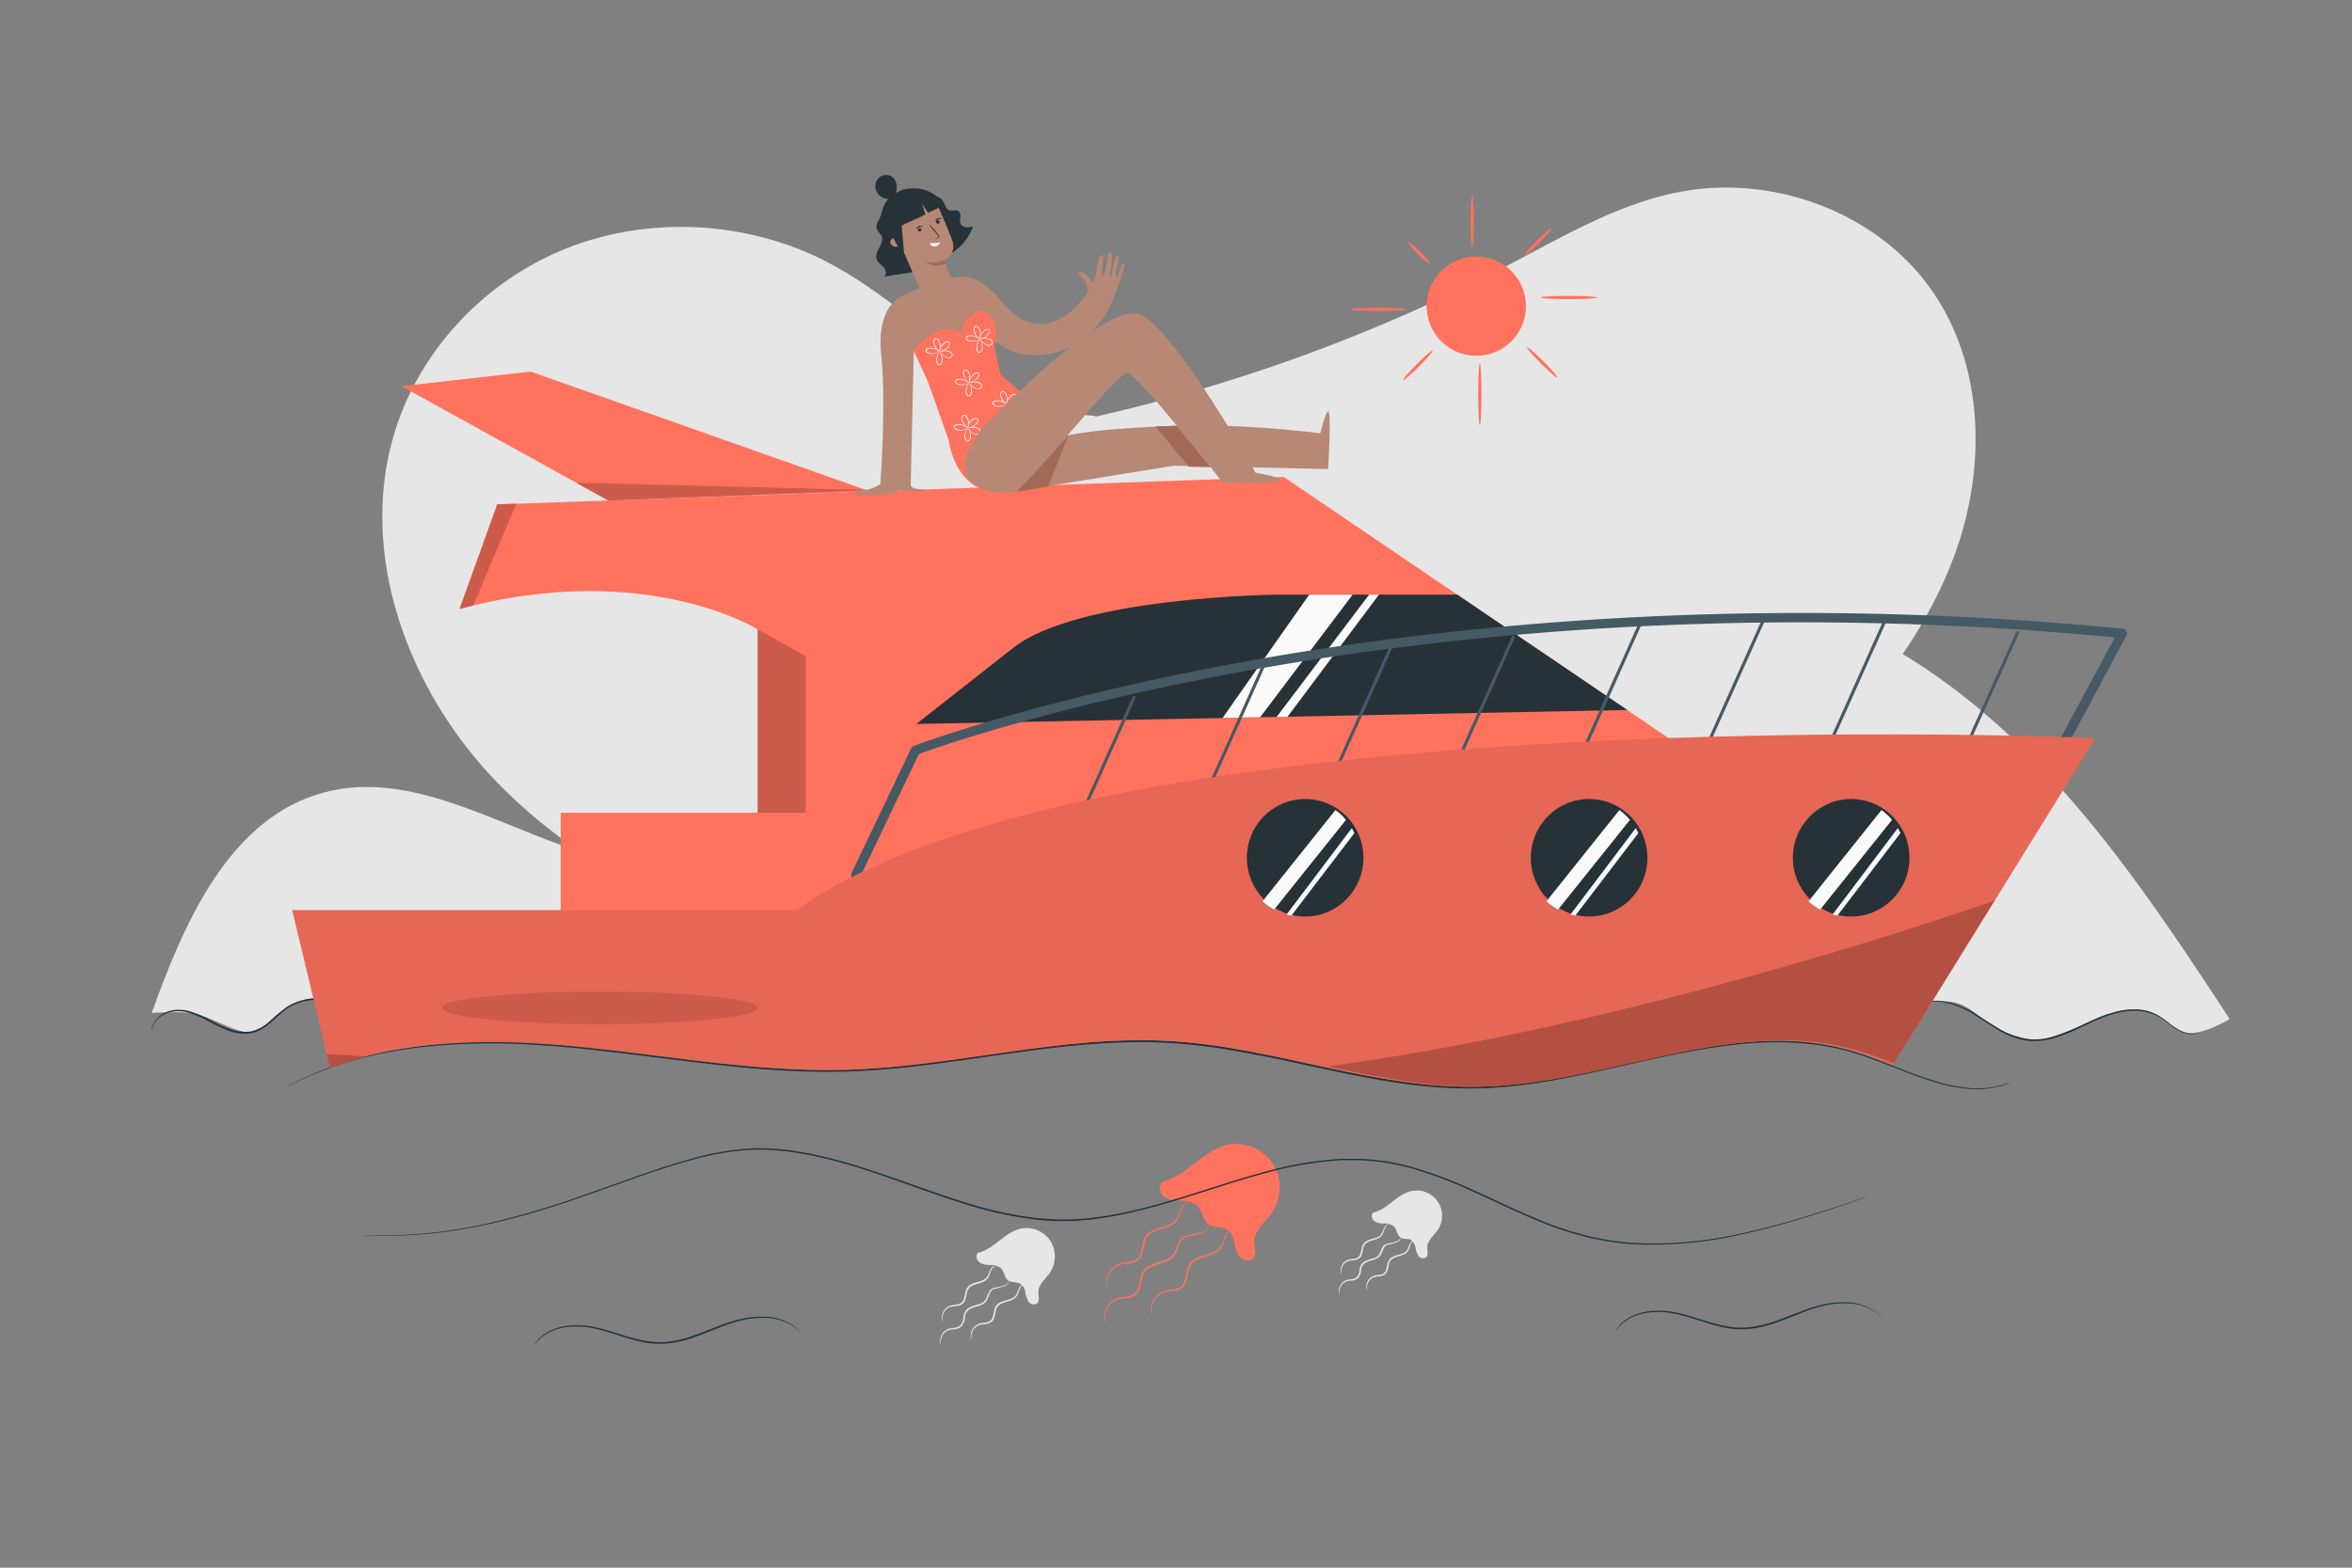 <svg xmlns="http://www.w3.org/2000/svg" xmlns:xlink="http://www.w3.org/1999/xlink" viewBox="0 0 750 500"><rect x="0" y="0" width="750" height="500" fill="#808080" stroke="none"/><defs><clippath id="clip-path"><ellipse cx="415.01" cy="273.58" rx="18.59" ry="18.74" style="fill:none"></ellipse></clippath><clippath id="clip-path-2"><ellipse cx="505.55" cy="273.58" rx="18.59" ry="18.74" style="fill:none"></ellipse></clippath><clippath id="clip-path-4"><ellipse cx="589.13" cy="273.58" rx="18.59" ry="18.74" style="fill:none"></ellipse></clippath></defs><g id="background-complete"><path d="M580.56,135a1.52,1.52,0,0,1-.16,1.35,7,7,0,0,1-.55.94q-.33.54-.78,1.17c-1.2,1.68-2.91,4-4.8,7a118.05,118.05,0,0,0-11.68,25.18,142.37,142.37,0,0,0-6.22,27.3c-1,7.15-1.09,11.83-2.56,12.15-.69.14-1.61-.88-2.54-3a33,33,0,0,1-2.27-9.19c-1-7.92-.17-19.11,3.72-30.61s10-21,15.9-26.6a26.82,26.82,0,0,1,8-5.47c.55-.21,1-.37,1.48-.49a6.53,6.53,0,0,1,1.19-.16C580,134.57,580.38,134.71,580.56,135Z" style="fill:#e6e6e6"></path><path d="M544.29,139.92c-.66-.22-1.16-1-1.18-2.42a10.11,10.11,0,0,1,1.69-5.37,16.45,16.45,0,0,1,6.24-5.77,19.23,19.23,0,0,1,10.36-2.18,21,21,0,0,1,9.79,3.19,18.69,18.69,0,0,1,5.81,5.74,11.53,11.53,0,0,1,1.86,5.09c.08,1.33-.27,2.19-.91,2.52-1.32.65-3.38-.87-6.26-2.5a25.28,25.28,0,0,0-11-3.64,17.13,17.13,0,0,0-5.81.56,20.73,20.73,0,0,0-4.71,2C547.49,138.64,545.7,140.37,544.29,139.92Z" style="fill:#e6e6e6"></path><path d="M603.16,160.32c-.67.27-1.52,0-2.46-.79a13.87,13.87,0,0,1-2.86-3.74c-1.89-3.27-3.48-7.76-5.73-10.76a12.6,12.6,0,0,0-3.42-3.21,9.34,9.34,0,0,0-1.58-.76,6.59,6.59,0,0,0-1.65-.31,11.53,11.53,0,0,0-3.08.23,4.52,4.52,0,0,1-2.4.09c-.64-.27-1.11-1.13-.81-2.57a7.61,7.61,0,0,1,3.69-4.65,10.84,10.84,0,0,1,4-1.42,12.47,12.47,0,0,1,5,.35,16.19,16.19,0,0,1,8.57,6,22.35,22.35,0,0,1,3.74,8.45,30.77,30.77,0,0,1,.73,6.57,18.87,18.87,0,0,1-.41,4.36C604.25,159.29,603.83,160.05,603.16,160.32Z" style="fill:#e6e6e6"></path><path d="M580.15,166.37c-1.22-.8-1.47-2.69-1.62-4.94s-.18-4.92-.5-7.7-.88-5.39-1.26-7.62-.55-4.12.46-5.17,3.16-.89,5.64,1a16.6,16.6,0,0,1,2.53,22.09C583.43,166.52,581.31,167.15,580.15,166.37Z" style="fill:#e6e6e6"></path><path d="M594.4,120.94a3.83,3.83,0,0,1-1.42,1.77c-.65.52-1.38,1.09-2.11,1.71a29,29,0,0,0-2.31,2.21,20.9,20.9,0,0,0-2.25,2.92c-1.5,2.36-2.75,5.28-4.06,7.61s-2.74,3.87-4.18,3.71S575.48,139,575,136a16.83,16.83,0,0,1,0-5.35,17.74,17.74,0,0,1,2.5-6.67c3-4.79,8.11-7,11.89-6.78a6.62,6.62,0,0,1,4.16,1.49A2.19,2.19,0,0,1,594.4,120.94Z" style="fill:#e6e6e6"></path><path d="M605.1,131.65c-.67.27-1.84-1-4.09-1.37a12.4,12.4,0,0,0-4.1.07,33.28,33.28,0,0,0-5.4,1.35,39.56,39.56,0,0,0-9.14,4.71c-2.27,1.51-3.72,2.63-4.34,2.2s-.13-2.36,1.79-4.86a21.65,21.65,0,0,1,10-7,22.51,22.51,0,0,1,6.73-1.22,11.46,11.46,0,0,1,5.88,1.32,6.28,6.28,0,0,1,2.82,3.08C605.59,130.91,605.42,131.51,605.1,131.65Z" style="fill:#e6e6e6"></path><path d="M562.32,120.42c-.08-.34.16-.76.77-1.14a5.33,5.33,0,0,1,2.85-.65,10.85,10.85,0,0,1,8.09,4.58,15.73,15.73,0,0,1,2.93,8.14c.13,2.13-.22,3.48-.91,3.67s-1.62-.89-2.62-2.62a60.34,60.34,0,0,0-3.58-6.1,14.65,14.65,0,0,0-4.68-4.07C563.75,121.43,562.5,121.14,562.32,120.42Z" style="fill:#e6e6e6"></path><path d="M556.9,148.26c-.35,0-.74-.26-1-.93a5.57,5.57,0,0,1-.24-3,10.82,10.82,0,0,1,6.09-7.54,14.62,14.62,0,0,1,5-1.35,15,15,0,0,1,4,.18c2.22.41,3.48,1.16,3.45,1.86s-1.36,1.3-3.34,1.82a38.08,38.08,0,0,0-6.89,2.18,13.27,13.27,0,0,0-4.89,4.11C558.07,146.91,557.65,148.17,556.9,148.26Z" style="fill:#e6e6e6"></path><path d="M526.37,153.58a1,1,0,0,0,.1.81,3.85,3.85,0,0,0,.33.56c.13.22.29.46.47.71.72,1,1.76,2.39,2.9,4.19a71,71,0,0,1,7,15.18A85.58,85.58,0,0,1,541,191.47c.57,4.31.65,7.13,1.54,7.32.42.09,1-.52,1.53-1.78a19.9,19.9,0,0,0,1.37-5.53A43.38,43.38,0,0,0,543.15,173c-2.3-6.93-6-12.66-9.58-16a16.35,16.35,0,0,0-4.82-3.29,8.49,8.49,0,0,0-.89-.3,3.52,3.52,0,0,0-.72-.09C526.74,153.3,526.48,153.39,526.37,153.58Z" style="fill:#e6e6e6"></path><path d="M548.23,156.53c.39-.13.7-.63.71-1.46a6.13,6.13,0,0,0-1-3.24,9.92,9.92,0,0,0-3.76-3.48,11.63,11.63,0,0,0-6.24-1.3A12.68,12.68,0,0,0,532,149a11.22,11.22,0,0,0-3.5,3.47,6.77,6.77,0,0,0-1.12,3.06c0,.8.16,1.32.55,1.52.79.39,2-.52,3.77-1.51a15.15,15.15,0,0,1,6.61-2.19,10.3,10.3,0,0,1,3.5.34,12.51,12.51,0,0,1,2.84,1.2C546.3,155.76,547.38,156.8,548.23,156.53Z" style="fill:#e6e6e6"></path><path d="M512.76,168.82c.4.16.91,0,1.48-.48a8.64,8.64,0,0,0,1.73-2.25c1.13-2,2.09-4.67,3.45-6.48a7.5,7.5,0,0,1,2.06-1.94,5.84,5.84,0,0,1,.95-.46,4.11,4.11,0,0,1,1-.18,7.27,7.27,0,0,1,1.85.13,2.69,2.69,0,0,0,1.45.06c.38-.16.66-.68.48-1.55a4.57,4.57,0,0,0-2.22-2.8,6.64,6.64,0,0,0-2.44-.86,7.53,7.53,0,0,0-3,.22,9.69,9.69,0,0,0-5.16,3.64,13.52,13.52,0,0,0-2.26,5.09,18.24,18.24,0,0,0-.43,4,11,11,0,0,0,.24,2.62A1.74,1.74,0,0,0,512.76,168.82Z" style="fill:#e6e6e6"></path><path d="M526.62,172.47c.74-.49.89-1.63,1-3s.11-3,.3-4.64.53-3.25.76-4.59.33-2.48-.28-3.12-1.91-.53-3.4.63a10,10,0,0,0-1.52,13.31C524.64,172.55,525.92,172.94,526.62,172.47Z" style="fill:#e6e6e6"></path><path d="M518,145.09a2.41,2.41,0,0,0,.86,1.07c.39.31.83.66,1.27,1a15.32,15.32,0,0,1,1.39,1.33,12.09,12.09,0,0,1,1.36,1.76c.91,1.42,1.66,3.18,2.45,4.58s1.65,2.34,2.52,2.24,1.56-1.14,1.86-2.93a9.94,9.94,0,0,0,0-3.22,10.72,10.72,0,0,0-1.5-4,8.39,8.39,0,0,0-7.17-4.09,4.13,4.13,0,0,0-2.51.9A1.34,1.34,0,0,0,518,145.09Z" style="fill:#e6e6e6"></path><path d="M511.59,151.55c.4.16,1.11-.6,2.46-.83a7.44,7.44,0,0,1,2.48,0,20.63,20.63,0,0,1,3.25.82,23.88,23.88,0,0,1,5.5,2.83c1.37.91,2.25,1.59,2.62,1.33s.08-1.42-1.08-2.93a13.07,13.07,0,0,0-6-4.2,13.72,13.72,0,0,0-4.06-.73,6.83,6.83,0,0,0-3.54.79,3.85,3.85,0,0,0-1.7,1.85C511.3,151.1,511.4,151.46,511.59,151.55Z" style="fill:#e6e6e6"></path><path d="M537.36,144.78c0-.21-.09-.46-.46-.69a3.21,3.21,0,0,0-1.72-.39,6.52,6.52,0,0,0-4.87,2.76,9.44,9.44,0,0,0-1.77,4.9c-.08,1.29.14,2.1.55,2.22s1-.54,1.58-1.59a38,38,0,0,1,2.16-3.67,8.81,8.81,0,0,1,2.82-2.45C536.5,145.39,537.25,145.21,537.36,144.78Z" style="fill:#e6e6e6"></path><path d="M540.63,161.56c.21,0,.44-.16.63-.57a3.33,3.33,0,0,0,.14-1.83,6.5,6.5,0,0,0-3.67-4.54,8.72,8.72,0,0,0-3-.82,9.28,9.28,0,0,0-2.43.11c-1.33.25-2.09.7-2.08,1.13s.82.77,2,1.09a23.32,23.32,0,0,1,4.15,1.31,8,8,0,0,1,3,2.48C539.93,160.74,540.18,161.5,540.63,161.56Z" style="fill:#e6e6e6"></path><path d="M99.72,318.42c-7.83.3-15.19,10.41-19.79,10.79s-12.94-5.07-18-5.94-13.56-.19-13.56-.19c10.47-29.25,25-62.46,55.09-70.37,27.43-7.23,54.45,10.24,81.47,18.87,42.31,13.51,88.75,5.12,130.3-10.58s80.12-38.43,121.4-54.81,87.19-26.28,130.11-14.86c32.44,8.62,60.82,28.91,84,53.14S692.58,296.93,711,325c0,0-9.28,5.73-14.49,4.26s-8.49-7.3-16.44-7.3-25.86,11-32.23,9.64-9-2.25-13.29-5-8.06-7.54-14.85-7.2" style="fill:#e6e6e6"></path><path d="M438,386.69c-.91.63-.6,2.16.29,2.81a5.89,5.89,0,0,0,3.17.73,4.43,4.43,0,0,1,3.06,1c.93,1,.94,2.67,2.06,3.42s2.36.27,3.38.86a3.54,3.54,0,0,1,1.4,2.36,6.77,6.77,0,0,0,.93,2.64,1.79,1.79,0,0,0,2.47.5c.82-.74.35-2.07.36-3.17,0-2.2,2.09-3.73,3.33-5.54A8.06,8.06,0,0,0,450,379.9c-4.49,1-7.44,5.69-11.92,6.79" style="fill:#e6e6e6"></path><path d="M442.87,390.41a2.72,2.72,0,0,0-.74.54,3.23,3.23,0,0,0-.56.91c-.16.4-.29.87-.51,1.4a3,3,0,0,1-1.18,1.46,6.75,6.75,0,0,1-1.95.81,8.24,8.24,0,0,0-2.05.8,2.67,2.67,0,0,0-1.18,1.84,10.15,10.15,0,0,1-.65,2.41,2.28,2.28,0,0,1-.88.94,3.41,3.41,0,0,1-1.14.38,16.38,16.38,0,0,0-2,.3,3.14,3.14,0,0,0-1.4.91,3.64,3.64,0,0,0-.92,2.27c0,.59.1.92.06.93a1.7,1.7,0,0,1-.26-.93,3.64,3.64,0,0,1,.84-2.51,3.44,3.44,0,0,1,1.55-1.08,13.72,13.72,0,0,1,2.05-.36,2.13,2.13,0,0,0,1.65-1.08,10.86,10.86,0,0,0,.59-2.3,4,4,0,0,1,.48-1.23,3,3,0,0,1,.93-.92,8.35,8.35,0,0,1,2.19-.83,7,7,0,0,0,1.86-.71,2.69,2.69,0,0,0,1.08-1.25c.22-.48.38-1,.58-1.37a3.25,3.25,0,0,1,.67-.94C442.47,390.36,442.88,390.38,442.87,390.41Z" style="fill:#e6e6e6"></path><path d="M451.11,395.51a2.9,2.9,0,0,0-.74.54,3.39,3.39,0,0,0-.56.92c-.16.39-.29.86-.5,1.39a3.09,3.09,0,0,1-1.18,1.46,7.12,7.12,0,0,1-2,.82,8.37,8.37,0,0,0-2.05.79,2.73,2.73,0,0,0-1.18,1.84,10.15,10.15,0,0,1-.65,2.41,2.28,2.28,0,0,1-.88.94,3.36,3.36,0,0,1-1.13.38,18.42,18.42,0,0,0-2,.3,3,3,0,0,0-1.39.91,3.61,3.61,0,0,0-.93,2.27c0,.59.1.92.06.94a1.72,1.72,0,0,1-.26-.94,3.67,3.67,0,0,1,.85-2.51,3.41,3.41,0,0,1,1.54-1.08,15.41,15.41,0,0,1,2.05-.36,2.1,2.1,0,0,0,1.65-1.08,10.69,10.69,0,0,0,.6-2.3,4,4,0,0,1,.48-1.23,2.92,2.92,0,0,1,.93-.92,8.44,8.44,0,0,1,2.19-.83,7.06,7.06,0,0,0,1.85-.71,2.65,2.65,0,0,0,1.08-1.25c.22-.48.38-1,.58-1.36a3.16,3.16,0,0,1,.67-.94C450.71,395.46,451.12,395.49,451.11,395.51Z" style="fill:#e6e6e6"></path><path d="M446.57,394.66s.05.1,0,.3a1.28,1.28,0,0,1-.39.8,8.74,8.74,0,0,1-3,1.1c-.3.09-.7.15-1,.26a1.75,1.75,0,0,0-.74.67,20.76,20.76,0,0,0-1,2.25,2.94,2.94,0,0,1-1,1.09,5,5,0,0,1-1.32.63,16,16,0,0,0-2.73,1,3,3,0,0,0-1.34,2.28,4.68,4.68,0,0,1-1.06,2.65,4.12,4.12,0,0,1-2.47.79,3.66,3.66,0,0,0-1.94.62,3.58,3.58,0,0,0-1.42,2.56,6.59,6.59,0,0,0,.05,1.13s-.06-.09-.13-.28a2.82,2.82,0,0,1-.13-.86,3.71,3.71,0,0,1,1.41-2.84,3.93,3.93,0,0,1,2.11-.76,3.74,3.74,0,0,0,2.19-.71,4.3,4.3,0,0,0,.89-2.4,5.5,5.5,0,0,1,.45-1.45,2.81,2.81,0,0,1,1.12-1.17,14.22,14.22,0,0,1,2.83-1,3.23,3.23,0,0,0,2-1.46,18,18,0,0,1,1-2.28,2.18,2.18,0,0,1,.94-.79,9.72,9.72,0,0,1,1.05-.25,10,10,0,0,0,2.93-.89A1.62,1.62,0,0,0,446.57,394.66Z" style="fill:#e6e6e6"></path><path d="M312,399.48c-1,.71-.66,2.44.33,3.16a6.42,6.42,0,0,0,3.55.83,4.89,4.89,0,0,1,3.42,1.14c1,1.1,1,3,2.3,3.85,1.09.73,2.64.3,3.78,1a4,4,0,0,1,1.57,2.66,7.62,7.62,0,0,0,1,3,2,2,0,0,0,2.76.56c.92-.84.39-2.33.4-3.58,0-2.47,2.34-4.19,3.73-6.23a9.38,9.38,0,0,0,0-10.26,9.19,9.19,0,0,0-9.47-3.73c-5,1.17-8.33,6.41-13.34,7.65" style="fill:#e6e6e6"></path><path d="M317.49,403.67a3,3,0,0,0-.84.6,3.89,3.89,0,0,0-.63,1c-.18.44-.33,1-.57,1.57a3.41,3.41,0,0,1-1.31,1.64,8,8,0,0,1-2.18.91,8.73,8.73,0,0,0-2.3.9,3.06,3.06,0,0,0-1.34,2.09,11.44,11.44,0,0,1-.72,2.71,2.63,2.63,0,0,1-1,1,3.5,3.5,0,0,1-1.26.43,17.81,17.81,0,0,0-2.25.35,3.43,3.43,0,0,0-1.57,1,4.11,4.11,0,0,0-1,2.57c0,.67.13,1,.08,1.06s-.06-.08-.13-.26a3.34,3.34,0,0,1-.15-.8,4.15,4.15,0,0,1,.95-2.81,3.77,3.77,0,0,1,1.72-1.2,15.66,15.66,0,0,1,2.29-.41,2.39,2.39,0,0,0,1.87-1.23,11.75,11.75,0,0,0,.67-2.6,4.75,4.75,0,0,1,.53-1.38,3.34,3.34,0,0,1,1-1,9.22,9.22,0,0,1,2.44-.93,8.28,8.28,0,0,0,2.09-.81,3.07,3.07,0,0,0,1.21-1.43c.25-.54.42-1.08.64-1.54a3.59,3.59,0,0,1,.75-1.05C317.05,403.63,317.5,403.65,317.49,403.67Z" style="fill:#e6e6e6"></path><path d="M326.71,409.42a3,3,0,0,0-.84.6,3.89,3.89,0,0,0-.63,1c-.18.44-.33,1-.57,1.57a3.41,3.41,0,0,1-1.31,1.64,7.91,7.91,0,0,1-2.19.91,8.8,8.8,0,0,0-2.29.9,3.06,3.06,0,0,0-1.34,2.09,12.22,12.22,0,0,1-.72,2.71,2.59,2.59,0,0,1-1,1,3.58,3.58,0,0,1-1.25.43,17.81,17.81,0,0,0-2.25.35,3.43,3.43,0,0,0-1.57,1,4.11,4.11,0,0,0-1,2.57c0,.67.12,1,.08,1.06s-.06-.09-.13-.26a3.34,3.34,0,0,1-.15-.8,4.15,4.15,0,0,1,.95-2.81,3.8,3.8,0,0,1,1.72-1.21,17.11,17.11,0,0,1,2.29-.4,2.4,2.4,0,0,0,1.87-1.24A11.51,11.51,0,0,0,317,418a4.64,4.64,0,0,1,.53-1.38,3.23,3.23,0,0,1,1-1,9.22,9.22,0,0,1,2.44-.93,8.06,8.06,0,0,0,2.08-.81,3.09,3.09,0,0,0,1.22-1.43c.25-.54.42-1.08.64-1.54a3.42,3.42,0,0,1,.75-1.05C326.27,409.38,326.72,409.4,326.71,409.42Z" style="fill:#e6e6e6"></path><path d="M321.63,408.46s.05.11,0,.34a1.44,1.44,0,0,1-.44.89,4,4,0,0,1-1.4.68c-.56.19-1.21.37-1.94.55-.34.1-.78.16-1.09.29a2,2,0,0,0-.84.76,21.06,21.06,0,0,0-1.11,2.55,3.6,3.6,0,0,1-1.06,1.21,5.93,5.93,0,0,1-1.48.71,17.35,17.35,0,0,0-3.06,1.09,3.4,3.4,0,0,0-1.51,2.6,5.15,5.15,0,0,1-1.18,3,4.5,4.5,0,0,1-2.74.88,4.13,4.13,0,0,0-2.18.72,4.06,4.06,0,0,0-1.59,2.89,6.65,6.65,0,0,0,.07,1.28s-.07-.1-.14-.31a3,3,0,0,1-.13-1,4.16,4.16,0,0,1,1.57-3.18,4.48,4.48,0,0,1,2.35-.85,4.19,4.19,0,0,0,2.47-.8,4.85,4.85,0,0,0,1-2.71,6.05,6.05,0,0,1,.5-1.64,3.19,3.19,0,0,1,1.25-1.3,16.8,16.8,0,0,1,3.16-1.14,3.64,3.64,0,0,0,2.28-1.66,22,22,0,0,1,1.17-2.57,2.53,2.53,0,0,1,1-.88c.46-.16.8-.18,1.17-.28a11,11,0,0,0,3.28-1A1.79,1.79,0,0,0,321.63,408.46Z" style="fill:#e6e6e6"></path></g><g id="background-simple"><path d="M349.37,132.61c-34.56-1.33-58.49-38.46-93.5-52.7-24.36-9.91-52.64-10.19-76.9,0s-44.05,30.84-52.42,55.78c-13.08,39,2.82,83.36,31.24,113.07s67.41,46.94,106.59,59.35c62.42,19.79,130.47,29,193.21,10.27,44.92-13.41,84.88-40.6,118.26-73.53C595.91,225,614.16,202.5,623.63,176s9.07-57.72-6.27-81.37C600.25,68.19,565.8,55.19,535,61.33c-19.08,3.8-36.21,13.89-53.44,22.91A544.8,544.8,0,0,1,348.81,133" style="fill:#e6e6e6"></path></g><g id="Jellyfish"><path d="M370.77,376.87c-1.55,1.07-1,3.71.51,4.83s3.53,1.16,5.41,1.26,3.93.36,5.23,1.74c1.58,1.68,1.6,4.59,3.51,5.88,1.67,1.12,4,.47,5.78,1.48,1.39.81,2,2.49,2.39,4.07a11.67,11.67,0,0,0,1.6,4.55c1,1.29,3,1.95,4.21.86,1.4-1.28.59-3.56.61-5.47,0-3.78,3.57-6.41,5.7-9.53a14.31,14.31,0,0,0,0-15.66,14.06,14.06,0,0,0-14.47-5.71c-7.68,1.78-12.73,9.81-20.38,11.69" style="fill:#FF725E"></path><path d="M379.11,383.26a3.83,3.83,0,0,0-1.32.88,5.72,5.72,0,0,0-1,1.59c-.29.67-.52,1.5-.89,2.38a5.07,5.07,0,0,1-2,2.45,12.06,12.06,0,0,1-3.31,1.36,13.67,13.67,0,0,0-3.56,1.4,4.27,4.27,0,0,0-1.37,1.37,6.56,6.56,0,0,0-.72,1.9,17.6,17.6,0,0,1-1.09,4.1,3.89,3.89,0,0,1-1.43,1.55,5.45,5.45,0,0,1-1.88.64,26.17,26.17,0,0,0-3.46.55,5.35,5.35,0,0,0-2.44,1.63,6.25,6.25,0,0,0-1.53,4,16,16,0,0,0,.16,1.61s-.07-.13-.16-.39a4.76,4.76,0,0,1-.21-1.21,6.3,6.3,0,0,1,1.46-4.22A5.62,5.62,0,0,1,357,403a25.68,25.68,0,0,1,3.51-.61,5.13,5.13,0,0,0,1.71-.6,3.31,3.31,0,0,0,1.24-1.35,17.77,17.77,0,0,0,1-4,6.92,6.92,0,0,1,.79-2.05,4.66,4.66,0,0,1,1.53-1.53,14.17,14.17,0,0,1,3.7-1.43,11.69,11.69,0,0,0,3.22-1.26,4.72,4.72,0,0,0,1.87-2.24c.38-.84.64-1.66,1-2.35a5.66,5.66,0,0,1,1.11-1.61,3,3,0,0,1,1.05-.66A1,1,0,0,1,379.11,383.26Z" style="fill:#FF725E"></path><path d="M393.2,392.05a3.54,3.54,0,0,0-1.33.88,5.74,5.74,0,0,0-1,1.58c-.29.68-.52,1.5-.88,2.38a5.14,5.14,0,0,1-2,2.45,12,12,0,0,1-3.32,1.37,14,14,0,0,0-3.56,1.39,4.34,4.34,0,0,0-1.36,1.37,6.58,6.58,0,0,0-.73,1.9,17.79,17.79,0,0,1-1.08,4.11,3.82,3.82,0,0,1-1.44,1.54,5.38,5.38,0,0,1-1.88.64,30.3,30.3,0,0,0-3.46.55,5.38,5.38,0,0,0-2.43,1.64,6.25,6.25,0,0,0-1.54,4,11.85,11.85,0,0,0,.17,1.61,1.19,1.19,0,0,1-.17-.4,5.15,5.15,0,0,1-.2-1.21,6.25,6.25,0,0,1,1.46-4.22,5.64,5.64,0,0,1,2.58-1.81,25.68,25.68,0,0,1,3.51-.61,4.79,4.79,0,0,0,1.71-.6,3.38,3.38,0,0,0,1.24-1.35,18.32,18.32,0,0,0,1-4,6.92,6.92,0,0,1,.79-2.05,4.86,4.86,0,0,1,1.53-1.53,13.87,13.87,0,0,1,3.7-1.42,12.09,12.09,0,0,0,3.21-1.27,4.77,4.77,0,0,0,1.88-2.23c.38-.85.63-1.67,1-2.36a5.46,5.46,0,0,1,1.11-1.6,2.82,2.82,0,0,1,1-.67A.88.88,0,0,1,393.2,392.05Z" style="fill:#FF725E"></path><path d="M385.43,390.58a1.06,1.06,0,0,1,0,.52,2.2,2.2,0,0,1-.67,1.32,6.12,6.12,0,0,1-2.13,1c-.87.28-1.86.55-3,.82-.53.15-1.19.24-1.69.44a3.26,3.26,0,0,0-1.34,1.2c-.75,1.06-1,2.5-1.7,3.89a5.16,5.16,0,0,1-1.59,1.8,9,9,0,0,1-2.23,1.07,24.73,24.73,0,0,0-4.71,1.69,4.25,4.25,0,0,0-1.65,1.74,9.11,9.11,0,0,0-.71,2.31,24.06,24.06,0,0,1-.53,2.38,4.66,4.66,0,0,1-1.21,2.08,4.32,4.32,0,0,1-2.05,1,18.29,18.29,0,0,1-2.08.3,6.2,6.2,0,0,0-3.38,1.14,6,6,0,0,0-1.85,2.31,6.19,6.19,0,0,0-.57,2.18,8.2,8.2,0,0,0,.16,1.95,2,2,0,0,1-.19-.48,5.31,5.31,0,0,1-.17-1.47,6,6,0,0,1,.51-2.3,6.17,6.17,0,0,1,1.89-2.48,5.11,5.11,0,0,1,1.61-.88,9.4,9.4,0,0,1,1.94-.4c1.3-.18,2.81-.25,3.85-1.24s1.27-2.61,1.57-4.21a9.46,9.46,0,0,1,.75-2.45,4.77,4.77,0,0,1,1.84-1.94,24.33,24.33,0,0,1,4.81-1.74,8.25,8.25,0,0,0,2.12-1,4.65,4.65,0,0,0,1.44-1.62c.68-1.28,1-2.76,1.77-3.9a3.73,3.73,0,0,1,1.54-1.33,4.24,4.24,0,0,1,.91-.24l.85-.19c1.11-.24,2.11-.49,3-.74a6.15,6.15,0,0,0,2.08-.88,2.22,2.22,0,0,0,.71-1.19C385.42,390.76,385.41,390.58,385.43,390.58Z" style="fill:#FF725E"></path></g><g id="Sea"><path d="M701.64,329.25a3.76,3.76,0,0,1-.93.4,6.5,6.5,0,0,1-2.9.13,11.27,11.27,0,0,1-4.24-1.74c-1.52-1-3.06-2.3-4.94-3.49a14.39,14.39,0,0,0-6.82-2.15,23.77,23.77,0,0,0-8.22,1.11c-5.7,1.59-11.23,5.24-17.82,7.33a21.69,21.69,0,0,1-10,1,25.08,25.08,0,0,1-8.69-3.41c-2.57-1.51-4.88-3.14-7.11-4.53a31,31,0,0,0-6.51-3.24,21,21,0,0,0-5.86-1.19,12.73,12.73,0,0,0-4.47.58,13,13,0,0,0-3.4,1.79s.05-.06.18-.17l.59-.48a9.9,9.9,0,0,1,2.57-1.33,12.45,12.45,0,0,1,4.54-.68,21.07,21.07,0,0,1,6,1.13,31,31,0,0,1,6.62,3.23c2.25,1.38,4.57,3,7.12,4.47a24.84,24.84,0,0,0,8.53,3.33,21.45,21.45,0,0,0,9.73-1c6.49-2.05,12-5.7,17.84-7.3a24,24,0,0,1,8.38-1.08,14.7,14.7,0,0,1,7,2.27c1.9,1.24,3.41,2.6,4.9,3.56a11.42,11.42,0,0,0,4.12,1.78,6.82,6.82,0,0,0,2.83,0C701.31,329.38,701.62,329.22,701.64,329.25Z" style="fill:#263238"></path><path d="M48.36,329a3.87,3.87,0,0,1,0-.75,5.71,5.71,0,0,1,.68-2,8.91,8.91,0,0,1,6.47-4.1,12.56,12.56,0,0,1,5.39.52,33,33,0,0,1,5.71,2.44,55.14,55.14,0,0,0,6.13,2.9,14.21,14.21,0,0,0,7,1,12.75,12.75,0,0,0,6.27-3.3,65,65,0,0,1,5.24-4.4,17.15,17.15,0,0,1,11.13-2.76,16.62,16.62,0,0,1,4.36,1,17.07,17.07,0,0,1,3,1.44,12,12,0,0,1,2.26,1.76c0,.05-.79-.65-2.36-1.58a17.43,17.43,0,0,0-3-1.34,16.68,16.68,0,0,0-4.29-.87,17,17,0,0,0-10.83,2.79c-1.77,1.22-3.37,2.85-5.18,4.4a20.3,20.3,0,0,1-3,2.15,10.64,10.64,0,0,1-3.57,1.27,14.67,14.67,0,0,1-7.3-1,55.23,55.23,0,0,1-6.17-2.95,32.77,32.77,0,0,0-5.61-2.45,12.05,12.05,0,0,0-5.22-.57,8.74,8.74,0,0,0-6.34,3.83A6.74,6.74,0,0,0,48.36,329Z" style="fill:#263238"></path><path d="M641.28,345.25s-.45.18-1.35.5l-1.68.6-2.4.54a9.42,9.42,0,0,1-1.47.23l-1.63.18a13.3,13.3,0,0,1-1.81.07h-2a50.07,50.07,0,0,1-9.29-1.48,110.24,110.24,0,0,1-11.19-3.7c-4-1.52-8.35-3.31-13.09-5a77.85,77.85,0,0,0-15.56-3.87,97.55,97.55,0,0,0-18-.79c-12.64.55-26.28,3.31-40.77,6.6-7.26,1.63-14.76,3.36-22.55,4.84a175.83,175.83,0,0,1-24.27,3.09,145.92,145.92,0,0,1-25.67-1.3c-8.69-1.15-17.47-2.91-26.37-4.82S404.29,337,395,335.4a177,177,0,0,0-28.36-3c-19.32-.3-38,2.67-56,5.21-9,1.29-17.88,2.5-26.62,3.28a218.94,218.94,0,0,1-25.69.9c-16.76-.44-32.56-2.47-47.32-4.31s-28.52-3.6-41.15-4.27a208,208,0,0,0-34.08.64c-2.5.22-4.9.61-7.21.93s-4.51.79-6.62,1.17-4.11.9-6,1.39-3.7,1-5.39,1.51a114.6,114.6,0,0,0-15.18,5.85l-3.78,1.92-1.29.64s.42-.24,1.27-.69l3.75-2a112.85,112.85,0,0,1,15.17-5.95c1.69-.53,3.5-1,5.39-1.53s3.92-.91,6-1.41,4.32-.84,6.63-1.2,4.71-.72,7.22-1a206.82,206.82,0,0,1,34.13-.72c12.65.65,26.42,2.36,41.18,4.21s30.56,3.84,47.28,4.26a220.32,220.32,0,0,0,25.64-.91c8.72-.79,17.58-2,26.59-3.29,18-2.55,36.73-5.53,56.11-5.24a177.9,177.9,0,0,1,28.44,3c9.27,1.63,18.32,3.67,27.21,5.58s17.67,3.66,26.34,4.82a145.94,145.94,0,0,0,25.58,1.31,175.42,175.42,0,0,0,24.2-3.06c7.78-1.47,15.28-3.19,22.55-4.81,14.5-3.28,28.16-6,40.84-6.55a97.16,97.16,0,0,1,18,.83,78.08,78.08,0,0,1,15.62,3.92c4.74,1.69,9.06,3.49,13.08,5a114.11,114.11,0,0,0,11.15,3.74,50.92,50.92,0,0,0,9.25,1.52h2a13.25,13.25,0,0,0,1.8-.05l1.63-.17a9.16,9.16,0,0,0,1.46-.21l2.4-.52,1.68-.57C640.81,345.39,641.28,345.25,641.28,345.25Z" style="fill:#263238"></path><path d="M600.61,420.7a19.75,19.75,0,0,0-2.68-2.34,16.82,16.82,0,0,0-9.16-2.68,28.8,28.8,0,0,0-6.65.63,46.54,46.54,0,0,0-7.34,2.29c-2.54,1-5.18,2.09-8,3.09a37.05,37.05,0,0,1-9,2.17,27.51,27.51,0,0,1-9.2-.76c-2.9-.68-5.62-1.6-8.22-2.41a56.12,56.12,0,0,0-7.46-1.91,26.17,26.17,0,0,0-6.67-.22,18.82,18.82,0,0,0-5.33,1.32,12.94,12.94,0,0,0-3.51,2.19,15.89,15.89,0,0,0-2.31,2.7s0-.08.1-.21l.36-.6a5.8,5.8,0,0,1,.66-.91,8.79,8.79,0,0,1,1-1.13,12.91,12.91,0,0,1,3.54-2.31,18.74,18.74,0,0,1,5.4-1.42,26.43,26.43,0,0,1,6.78.16,54.21,54.21,0,0,1,7.53,1.89c2.61.79,5.32,1.7,8.2,2.36a27.38,27.38,0,0,0,9,.74,37.21,37.21,0,0,0,8.84-2.13c2.78-1,5.42-2.1,8-3a44.32,44.32,0,0,1,7.42-2.27,28.93,28.93,0,0,1,6.75-.58,16.71,16.71,0,0,1,9.27,2.89,8.4,8.4,0,0,1,1.19,1,5.85,5.85,0,0,1,.79.81l.44.53C600.57,420.63,600.62,420.7,600.61,420.7Z" style="fill:#263238"></path><path d="M255.65,425.35A20.61,20.61,0,0,0,253,423a16.79,16.79,0,0,0-9.16-2.68,28.75,28.75,0,0,0-6.65.63,44,44,0,0,0-7.34,2.29c-2.55,1-5.18,2.09-8,3.08a37.05,37.05,0,0,1-9,2.17,27.48,27.48,0,0,1-9.19-.75c-2.9-.69-5.62-1.61-8.22-2.41a56.61,56.61,0,0,0-7.46-1.92,26.64,26.64,0,0,0-6.67-.22,18.73,18.73,0,0,0-5.33,1.33,12.7,12.7,0,0,0-3.51,2.19,16.6,16.6,0,0,0-2.32,2.69,2.35,2.35,0,0,1,.11-.21l.35-.59a6.49,6.49,0,0,1,.67-.92,8.77,8.77,0,0,1,1-1.12,12.69,12.69,0,0,1,3.53-2.31,18.82,18.82,0,0,1,5.41-1.42,26.86,26.86,0,0,1,6.78.15,56,56,0,0,1,7.53,1.89c2.61.8,5.32,1.7,8.2,2.37a27.34,27.34,0,0,0,9,.74,37,37,0,0,0,8.84-2.14c2.79-1,5.43-2.09,8-3.05a45.37,45.37,0,0,1,7.43-2.27,28.85,28.85,0,0,1,6.75-.57,16.72,16.72,0,0,1,9.27,2.88,9,9,0,0,1,1.19,1,6.3,6.3,0,0,1,.78.8l.45.54A1,1,0,0,1,255.65,425.35Z" style="fill:#263238"></path><path d="M595.53,381.66l-1.21.44-3.55,1.23C587.64,384.4,583,386,577,387.87s-13.37,4.06-22.09,5.93a128.66,128.66,0,0,1-30.1,3.16,86,86,0,0,1-17.5-2.1,106.08,106.08,0,0,1-18.14-6c-6.09-2.56-12.24-5.53-18.64-8.44a141.27,141.27,0,0,0-20.2-7.72c-1.77-.55-3.6-.9-5.42-1.34-.91-.2-1.85-.32-2.77-.48a24.17,24.17,0,0,0-2.8-.39c-1.89-.15-3.78-.37-5.7-.46l-5.77,0a111.49,111.49,0,0,0-23.36,3.86c-15.61,4.06-31.2,10.41-48.07,13.72-2.1.43-4.23.7-6.33,1.05s-4.24.43-6.35.65-4.24.09-6.34.14-4.2-.26-6.29-.38a121.7,121.7,0,0,1-24.08-5.27c-15.42-4.85-29.82-11-44.26-14.39-1.81-.39-3.6-.84-5.39-1.17l-5.38-.89a85.32,85.32,0,0,0-10.63-.7,84.4,84.4,0,0,0-20.11,3.12c-6.37,1.7-12.41,3.73-18.19,5.76l-16.6,5.89a268.13,268.13,0,0,1-29,8.64c-4.34,1-8.44,1.74-12.21,2.36-1.89.25-3.7.54-5.43.73s-3.38.39-4.95.5a144.37,144.37,0,0,1-14.45.48l-3.76-.15-1.28-.07s.44,0,1.29,0l3.75.1c3.3,0,8.18,0,14.43-.57,1.57-.12,3.21-.34,4.94-.52s3.53-.5,5.42-.75c3.76-.64,7.85-1.36,12.18-2.4a274.2,274.2,0,0,0,29-8.7L203,375.17c5.78-2,11.82-4.09,18.21-5.8a85,85,0,0,1,20.21-3.16,84.3,84.3,0,0,1,10.7.7l5.41.88c1.8.34,3.59.78,5.41,1.17,14.5,3.43,28.92,9.54,44.3,14.37a121.46,121.46,0,0,0,24,5.24c2.07.12,4.16.33,6.25.38s4.19,0,6.29-.14,4.21-.35,6.32-.65,4.21-.61,6.3-1c16.8-3.3,32.39-9.64,48-13.7a111.66,111.66,0,0,1,23.47-3.87h5.81c1.93.08,3.83.31,5.73.46a26.76,26.76,0,0,1,2.83.4c.93.16,1.87.29,2.79.49,1.83.44,3.67.79,5.45,1.35A139.65,139.65,0,0,1,470.76,380c6.4,2.91,12.54,5.89,18.62,8.45a106.53,106.53,0,0,0,18.06,6,85.21,85.21,0,0,0,17.42,2.12,128.5,128.5,0,0,0,30-3.07c8.72-1.84,16.09-4,22.09-5.85s10.62-3.4,13.76-4.44L594.3,382Z" style="fill:#263238"></path></g><g id="Yacht"><path d="M178.8,286.54V259.22h62.84V200.76s-35.52-22.41-95.08-6.56l12-33.33,250.8-8.75,122.88,83.4-90.09,70.15L178.8,303.48Z" style="fill:#FF725E"></path><path d="M292.21,230.9c2.18,0,226.68-4.46,226.68-4.46L464.7,189.66H407.21s-63.3.63-84.06,16.92C299.85,224.87,292.21,230.9,292.21,230.9Z" style="fill:#263238"></path><polygon points="277.42 156.72 169.23 118.52 128.01 123.16 193.99 159.63 277.42 156.72" style="fill:#FF725E"></polygon><polygon points="193.99 159.63 277.64 156.31 183.73 153.96 193.99 159.63" style="fill:#FF725E"></polygon><g style="opacity:0.2"><polygon points="193.99 159.63 277.64 156.31 183.73 153.96 193.99 159.63"></polygon></g><polygon points="241.64 259.22 256.9 259.22 256.9 209.26 241.64 200.75 241.64 259.22" style="fill:#FF725E"></polygon><g style="opacity:0.2"><polygon points="241.64 259.22 256.9 259.22 256.9 209.26 241.64 200.75 241.64 259.22"></polygon></g><polyline points="146.56 194.2 150.93 193.1 164.62 160.66 158.59 160.87" style="fill:#FF725E"></polyline><g style="opacity:0.2"><polyline points="146.56 194.2 150.93 193.1 164.62 160.66 158.59 160.87"></polyline></g><polygon points="417.48 189.66 389.85 228.99 401.84 228.76 431.32 189.66 417.48 189.66" style="fill:#fafafa"></polygon><polygon points="436.58 189.66 407.1 228.65 410.58 228.58 439.71 189.66 436.58 189.66" style="fill:#fafafa"></polygon><path d="M272.9,280.63a1.51,1.51,0,0,1-1.36-2.15l19-39.8a1.52,1.52,0,0,1,.82-.76c.39-.15,40-15.14,107.05-27.17,61.82-11.09,160.33-21.87,278.48-10.22a1.5,1.5,0,0,1,1.17,2.2l-18.78,35a1.5,1.5,0,0,1-2.65-1.42l17.72-33C557.55,192,460.2,202.71,399,213.7,336.49,224.91,298,238.67,293,240.52l-18.75,39.25A1.5,1.5,0,0,1,272.9,280.63Z" style="fill:#455a64"></path><rect x="610.46" y="219.95" width="46.44" height="1" transform="matrix(0.41, -0.91, 0.91, 0.41, 173.61, 708.8)" style="fill:#455a64"></rect><rect x="568.75" y="217.81" width="46.44" height="1" transform="translate(150.89 669.46) rotate(-65.89)" style="fill:#455a64"></rect><rect x="529.7" y="218.24" width="46.44" height="1" transform="translate(127.4 634.08) rotate(-65.89)" style="fill:#455a64"></rect><rect x="449.97" y="223.6" width="46.44" height="1" transform="translate(75.35 564.47) rotate(-65.89)" style="fill:#455a64"></rect><rect x="490.87" y="218.37" width="46.44" height="1" transform="translate(104.31 598.7) rotate(-65.89)" style="fill:#455a64"></rect><rect x="410.74" y="227.32" width="46.44" height="1" transform="translate(48.74 530.86) rotate(-65.89)" style="fill:#455a64"></rect><rect x="370.13" y="233.14" width="46.44" height="1" transform="translate(19.42 497.25) rotate(-65.89)" style="fill:#455a64"></rect><rect x="329.07" y="242.77" width="46.44" height="1" transform="translate(-13.58 465.6) rotate(-65.91)" style="fill:#455a64"></rect><path d="M179.43,333.31c30.27,2.57,60.35,8.76,90.71,7.88,34.78-1,69.12-11.31,103.86-9.13,33,2.07,64.85,15.33,97.88,14.51,40.53-1,81.18-23.07,120-11.2,3.88,1.19,7.8,2.71,11.73,4.25l64.55-104.2S350.54,221.29,254,290.28H93.17l12,50.05C128.43,331.79,154.48,331.2,179.43,333.31Z" style="fill:#FF725E"></path><g style="opacity:0.1"><path d="M179.43,333.31c30.27,2.57,60.35,8.76,90.71,7.88,34.78-1,69.12-11.31,103.86-9.13,33,2.07,64.85,15.33,97.88,14.51,40.53-1,81.18-23.07,120-11.2,3.88,1.19,7.8,2.71,11.73,4.25l64.55-104.2S350.54,221.29,254,290.28H93.17l12,50.05C128.43,331.79,154.48,331.2,179.43,333.31Z"></path></g><path d="M473.24,346.51c40.53-1,81.18-23.07,120-11.21,3.53,1.08,7.1,2.44,10.67,3.84L636,287.23S527,326.16,423.31,340.12C439.86,343.68,456.4,346.92,473.24,346.51Z" style="fill:#FF725E"></path><path d="M116.86,337c-7.69-.56-12.2-.85-12.68-.71l1.06,4.42A114.58,114.58,0,0,1,116.86,337Z" style="fill:#FF725E"></path><g style="opacity:0.3"><path d="M473.24,346.51c40.53-1,81.18-23.07,120-11.21,3.53,1.08,7.1,2.44,10.67,3.84L636,287.23S527,326.16,423.31,340.12C439.86,343.68,456.4,346.92,473.24,346.51Z"></path><path d="M116.86,337c-7.69-.56-12.2-.85-12.68-.71l1.06,4.42A114.58,114.58,0,0,1,116.86,337Z"></path></g><ellipse cx="416.18" cy="273.58" rx="18.59" ry="18.74" style="fill:#263238"></ellipse><g style="clip-path:url(#clip-path)"><polygon points="426.57 257.46 401.73 288.54 405.19 291.47 430.21 260.22 426.57 257.46" style="fill:#455a64"></polygon><polygon points="408.94 293.43 432.28 262.52 433.25 263.91 410.19 294.11 408.94 293.43" style="fill:#455a64"></polygon></g><ellipse cx="506.73" cy="273.58" rx="18.59" ry="18.74" style="fill:#263238"></ellipse><g style="clip-path:url(#clip-path-2)"><polygon points="517.12 257.46 492.27 288.54 495.73 291.47 520.76 260.22 517.12 257.46" style="fill:#455a64"></polygon><polygon points="499.48 293.43 522.82 262.52 523.8 263.91 500.73 294.11 499.48 293.43" style="fill:#455a64"></polygon></g><g style="clip-path:url(#clip-path)"><polygon points="426.57 257.46 401.73 288.54 405.19 291.47 430.21 260.22 426.57 257.46" style="fill:#fafafa"></polygon><polygon points="408.94 293.43 432.28 262.52 433.25 263.91 410.19 294.11 408.94 293.43" style="fill:#fafafa"></polygon></g><ellipse cx="590.3" cy="273.58" rx="18.59" ry="18.74" style="fill:#263238"></ellipse><g style="clip-path:url(#clip-path-4)"><polygon points="600.69 257.46 575.85 288.54 579.3 291.47 604.33 260.22 600.69 257.46" style="fill:#455a64"></polygon><polygon points="583.06 293.43 606.39 262.52 607.37 263.91 584.31 294.11 583.06 293.43" style="fill:#455a64"></polygon></g><g style="clip-path:url(#clip-path-4)"><polygon points="600.69 257.46 575.85 288.54 579.3 291.47 604.33 260.22 600.69 257.46" style="fill:#fafafa"></polygon><polygon points="583.06 293.43 606.39 262.52 607.37 263.91 584.31 294.11 583.06 293.43" style="fill:#fafafa"></polygon></g><g style="clip-path:url(#clip-path-2)"><polygon points="517.12 257.46 492.27 288.54 495.73 291.47 520.76 260.22 517.12 257.46" style="fill:#fafafa"></polygon><polygon points="499.48 293.43 522.82 262.52 523.8 263.91 500.73 294.11 499.48 293.43" style="fill:#fafafa"></polygon></g><path d="M241.72,321.45c0,2.87-22.58,5.2-50.42,5.2s-50.43-2.33-50.43-5.2,22.58-5.21,50.43-5.21S241.72,318.57,241.72,321.45Z" style="fill:#FF725E"></path><g style="opacity:0.2"><path d="M241.72,321.45c0,2.87-22.58,5.2-50.42,5.2s-50.43-2.33-50.43-5.2,22.58-5.21,50.43-5.21S241.72,318.57,241.72,321.45Z"></path></g></g><g id="Sun"><circle cx="470.8" cy="97.67" r="15.83" transform="translate(266.87 533.11) rotate(-76.63)" style="fill:#FF725E"></circle><path d="M471.88,135.59c-.29,0-.52-4.39-.52-9.81s.23-9.81.52-9.81.52,4.39.52,9.81S472.16,135.59,471.88,135.59Z" style="fill:#FF725E"></path><path d="M509.25,94.89c0,.29-4,.52-9,.52s-9-.23-9-.52,4-.52,9-.52S509.25,94.61,509.25,94.89Z" style="fill:#FF725E"></path><path d="M469.46,62.36c.29,0,.52,3.68.52,8.2s-.23,8.2-.52,8.2-.52-3.67-.52-8.2S469.17,62.36,469.46,62.36Z" style="fill:#FF725E"></path><path d="M448.49,98.66c0,.29-3.91.52-8.74.52S431,99,431,98.66s3.92-.52,8.74-.52S448.49,98.37,448.49,98.66Z" style="fill:#FF725E"></path><path d="M456.82,111.83c.21.2-1.74,2.48-4.33,5.07s-4.87,4.54-5.08,4.34,1.74-2.47,4.34-5.07S456.62,111.63,456.82,111.83Z" style="fill:#FF725E"></path><path d="M496.61,120.43c-.2.21-2.53-1.79-5.21-4.47s-4.67-5-4.47-5.2,2.54,1.79,5.21,4.47S496.81,120.23,496.61,120.43Z" style="fill:#FF725E"></path><path d="M494.73,72.85c.2.2-1.56,2.29-3.93,4.67s-4.47,4.14-4.67,3.93,1.55-2.29,3.93-4.67S494.53,72.65,494.73,72.85Z" style="fill:#FF725E"></path><path d="M456,84.14c-.21.2-1.94-1.2-3.87-3.13s-3.33-3.66-3.12-3.86,1.93,1.2,3.86,3.13S456.22,83.94,456,84.14Z" style="fill:#FF725E"></path></g><g id="Character"><path d="M358.16,84.11c-1-.1-1.66,5.33-2.19,4.08s1.58-6.54.52-6.6c-1.37-.08-1.95,5.62-2,6.1s-.78.37-.68-.06c.15-.61,1.5-7.11.15-7.19-.74,0-.7,1.29-.7,1.29s-.82,6.18-1.46,6.11-.28-3.7-.07-4.92-.29-1.79-.9-1.44c-.41.24-1.14,4-1.31,5.17s-.61,4.54-1.73,2.73-2.67-2.78-3.27-2.75a.67.67,0,0,0-.23,1.24,7.45,7.45,0,0,1,1.46,1.57A5,5,0,0,1,346.5,91c.26.82.43,1.52.55,2.06-1.15,1.76-13.74,20.14-27.53,3.25-6.45-7.9-11.31-8.41-13.54-8.06l0-.07-3.43.58-10,3.48a27,27,0,0,0-4.32,1.91h0s-8.95,2.55-7.24,19c1.51,14.5.08,36.28-.28,41.32a15.39,15.39,0,0,1-7.47,2.2s-1.17,1.33.76,1.21,11,.35,12.55-1.57c0,0,6,1,8.66-.08,0,0-3.89-.1-4.63-1.08a1.49,1.49,0,0,1-.18-.38l1-43,22.15-6.48c4.1,4.7,9.77,8.47,17.34,8,17.9-1,23.65-16.72,24.34-18.83A71.09,71.09,0,0,0,358,87.29C358.81,84.22,358.54,84.14,358.16,84.11Z" style="fill:#b78876"></path><path d="M303.68,80.55a16,16,0,0,0,6.56-8.32,6.25,6.25,0,0,1-2.14.25,2.21,2.21,0,0,1-1.77-1.1,4.14,4.14,0,0,1-.11-2.16,2,2,0,0,0-.7-2c-.77-.45-1.77.11-2.64-.1-1.41-.35-1.57-2.28-2.49-3.41a3.72,3.72,0,0,0-3.08-1.18,11.27,11.27,0,0,0-3.3.87Z" style="fill:#263238"></path><path d="M286.21,61.35c-4.94,2.09-4.61,6.31-6,8.89a3.87,3.87,0,0,0-.68,2.51c.22,1,1.28,1.73,1.64,2.74.85,2.36-2.43,4.72-1.66,7.11.35,1.11,1.45,1.76,2.23,2.62s1.12,2.43.12,3l9.51-1.47S287.61,63,285.8,63.16" style="fill:#263238"></path><path d="M291.3,111.83l4.52,9.71,6.63,18.62c8.06.4,21.74-4.67,31.41-7.75L319.1,119.53,317,110.37a10.55,10.55,0,0,0,0-7.67,5.71,5.71,0,0,0-4.45-3.56c-.32,0-6.3,2.16-5.32,7.79,0,0-4-3.5-8.52-1.15a25.13,25.13,0,0,0-7.33,6" style="fill:#FF725E"></path><path d="M303.29,88.57A47.36,47.36,0,0,1,301.24,83s3.87-2.12,2.43-6.24-5.56-13.27-5.56-13.27L289.23,63l-4.64,9.15,8.74,20Z" style="fill:#b78876"></path><path d="M299.58,70.56a.56.56,0,1,1-.73-.3A.55.55,0,0,1,299.58,70.56Z" style="fill:#263238"></path><path d="M300.4,69.78c0,.1-.56-.07-1.12.13s-.87.65-1,.6,0-.17.11-.38a1.52,1.52,0,0,1,.73-.56,1.44,1.44,0,0,1,.92,0C300.31,69.63,300.42,69.74,300.4,69.78Z" style="fill:#263238"></path><path d="M293.74,73.05a.56.56,0,0,1-.3.73.55.55,0,0,1-.73-.3.56.56,0,0,1,1-.43Z" style="fill:#263238"></path><path d="M294.27,72.35c0,.1-.56-.07-1.12.13s-.87.65-1,.6,0-.18.1-.38a1.44,1.44,0,0,1,.74-.56,1.53,1.53,0,0,1,.92,0C294.18,72.2,294.29,72.31,294.27,72.35Z" style="fill:#263238"></path><path d="M298.22,76.19a3.74,3.74,0,0,1,.85-.5c.14-.07.27-.14.25-.26s-.12-.26-.26-.4l-.86-1a20.72,20.72,0,0,1-2.09-2.64,22.11,22.11,0,0,1,2.29,2.47l.84,1a1,1,0,0,1,.3.56c0,.28-.27.38-.39.43A4.21,4.21,0,0,1,298.22,76.19Z" style="fill:#263238"></path><path d="M296.53,77.48a8.4,8.4,0,0,0,3.14-.2,1.67,1.67,0,0,1-1.61,1.29A1.39,1.39,0,0,1,296.53,77.48Z" style="fill:#fff"></path><path d="M301.24,83a10.88,10.88,0,0,1-6.07.43s2.44,2.44,6.4.59Z" style="fill:#a36957"></path><path d="M286.23,75.76a4.27,4.27,0,0,0-1.42.23A1.44,1.44,0,0,0,283.9,77a1.36,1.36,0,0,0,.31,1,2,2,0,0,0,3,.07" style="fill:#b78876"></path><path d="M302.07,136.52s.29,21.16,17.95,20.67l-.36-22.49Z" style="fill:#FF725E"></path><path d="M423.76,131.58c-.58-1.8-2.14,4.2-2.73,6.61-7-.87-27.16-3.06-45.87-2.39-19.65.71-33.15,1.88-41.92,5l-11.53,16.24,52.6-8.51,49.2,1.06S424.48,133.81,423.76,131.58Z" style="fill:#b78876"></path><polygon points="340.73 138.82 334.26 155.14 324.23 156.83 340.73 138.82" style="fill:#a36957"></polygon><polygon points="385.99 149 379.08 148.85 368.43 136.02 375.16 135.8 385.99 149" style="fill:#a36957"></polygon><path d="M300.91,65.52c-.19.14-5,2.34-5,2.34L294,64.93l1.1,3.48-7.57,3.52.92,10.74-6.07-11.4s-.86-10.51,7.59-11.15S300.91,65.52,300.91,65.52Z" style="fill:#263238"></path><path d="M299.65,112.08a1.16,1.16,0,0,1,.25.3,3.38,3.38,0,0,1,.45,1,3.92,3.92,0,0,1,.18,1.55,3.11,3.11,0,0,1-.2.92,1,1,0,0,1-.85.64.92.92,0,0,1-.79-.71,3.09,3.09,0,0,1-.14-.93,3.87,3.87,0,0,1,.31-1.54,3.46,3.46,0,0,1,.54-.9c.17-.19.28-.27.29-.26a6.64,6.64,0,0,0-.66,1.23,3.79,3.79,0,0,0-.24,1.46,2.87,2.87,0,0,0,.14.86c.09.27.28.53.55.53.6,0,.76-.8.81-1.32a4.31,4.31,0,0,0-.11-1.48A8,8,0,0,0,299.65,112.08Z" style="fill:#fff"></path><path d="M299.53,112.09s0-.15,0-.39a3.71,3.71,0,0,1,.35-1,4.08,4.08,0,0,1,1-1.22,3,3,0,0,1,.79-.51,1,1,0,0,1,1.05.15.94.94,0,0,1,.06,1.06,3.41,3.41,0,0,1-.56.75,3.69,3.69,0,0,1-1.31.87,3.1,3.1,0,0,1-1,.25,1,1,0,0,1-.38,0,7.36,7.36,0,0,0,1.33-.4,3.83,3.83,0,0,0,1.2-.87,3.22,3.22,0,0,0,.51-.7.67.67,0,0,0,0-.77c-.44-.41-1.1,0-1.5.36a4.12,4.12,0,0,0-1,1.13A8.55,8.55,0,0,0,299.53,112.09Z" style="fill:#fff"></path><path d="M299.56,112.07a.93.93,0,0,1-.34-.19,3.54,3.54,0,0,1-.74-.73,4.09,4.09,0,0,1-.71-1.4,3.15,3.15,0,0,1-.12-.94.94.94,0,0,1,.58-.88.9.9,0,0,1,1,.39,3.17,3.17,0,0,1,.45.82,3.77,3.77,0,0,1,.24,1.55,3.58,3.58,0,0,1-.2,1,1,1,0,0,1-.18.35,7.29,7.29,0,0,0,.2-1.38,3.91,3.91,0,0,0-.28-1.46,3.27,3.27,0,0,0-.42-.75.68.68,0,0,0-.71-.31c-.55.23-.44,1-.31,1.51a4.29,4.29,0,0,0,.62,1.36A9.64,9.64,0,0,0,299.56,112.07Z" style="fill:#fff"></path><path d="M299.52,112.18a.92.92,0,0,1-.31.23,3.84,3.84,0,0,1-1,.38,4,4,0,0,1-1.57.07,2.94,2.94,0,0,1-.9-.26,1,1,0,0,1-.57-.89A.92.92,0,0,1,296,111a2.77,2.77,0,0,1,.94-.07,3.68,3.68,0,0,1,1.51.41,3.3,3.3,0,0,1,.86.61,1,1,0,0,1,.24.3,7.71,7.71,0,0,0-1.18-.75,4.24,4.24,0,0,0-1.45-.34,3.63,3.63,0,0,0-.86.08c-.27.08-.55.25-.57.52,0,.6.75.81,1.26.9a4.61,4.61,0,0,0,1.49,0A8.46,8.46,0,0,0,299.52,112.18Z" style="fill:#fff"></path><path d="M299.43,112.23a1,1,0,0,1,.35-.19,3.88,3.88,0,0,1,1.06-.26,4.46,4.46,0,0,1,1.62.13,2.43,2.43,0,0,1,.88.44,1.09,1.09,0,0,1,.4,1,1.3,1.3,0,0,1-1.74.81,4.13,4.13,0,0,1-1.38-.86,10.43,10.43,0,0,1-.76-.77c-.17-.2-.25-.31-.23-.33s.41.39,1.11,1a4.37,4.37,0,0,0,1.33.78,1.08,1.08,0,0,0,1.42-.64c.1-.63-.56-1-1.1-1.18a4.33,4.33,0,0,0-1.54-.18A9.77,9.77,0,0,0,299.43,112.23Z" style="fill:#fff"></path><path d="M309.05,122s.11.09.25.3a3.38,3.38,0,0,1,.45,1,3.92,3.92,0,0,1,.18,1.55,3.11,3.11,0,0,1-.2.92,1,1,0,0,1-.85.64.92.92,0,0,1-.79-.71,3.09,3.09,0,0,1-.14-.93,3.87,3.87,0,0,1,.31-1.54,3.46,3.46,0,0,1,.54-.9c.17-.19.28-.27.29-.26a6.64,6.64,0,0,0-.66,1.23,3.79,3.79,0,0,0-.24,1.46,2.87,2.87,0,0,0,.14.86c.09.27.28.53.55.53.6,0,.76-.8.81-1.32a4.31,4.31,0,0,0-.11-1.48A8,8,0,0,0,309.05,122Z" style="fill:#fff"></path><path d="M308.93,122s0-.14,0-.38a3.71,3.71,0,0,1,.35-1,4.08,4.08,0,0,1,1-1.22,3,3,0,0,1,.79-.51,1,1,0,0,1,1.05.15.94.94,0,0,1,.06,1.06,3.41,3.41,0,0,1-.56.75,3.69,3.69,0,0,1-1.31.87,3.1,3.1,0,0,1-1,.25,1,1,0,0,1-.38,0,7.36,7.36,0,0,0,1.33-.4,3.83,3.83,0,0,0,1.2-.87,3.22,3.22,0,0,0,.51-.7.67.67,0,0,0,0-.77c-.44-.41-1.1,0-1.5.36a4.12,4.12,0,0,0-1,1.13A9.31,9.31,0,0,0,308.93,122Z" style="fill:#fff"></path><path d="M309,122a.93.93,0,0,1-.34-.19,3.54,3.54,0,0,1-.74-.73,4.09,4.09,0,0,1-.71-1.4,3.15,3.15,0,0,1-.12-.94.94.94,0,0,1,.58-.88.9.9,0,0,1,1,.39,3.17,3.17,0,0,1,.45.82,3.77,3.77,0,0,1,.24,1.55,3.58,3.58,0,0,1-.2,1,1,1,0,0,1-.18.35,7.29,7.29,0,0,0,.2-1.38,3.91,3.91,0,0,0-.28-1.46,3.27,3.27,0,0,0-.42-.75.69.69,0,0,0-.71-.31c-.55.23-.44,1-.31,1.51A4.29,4.29,0,0,0,308,121,9.64,9.64,0,0,0,309,122Z" style="fill:#fff"></path><path d="M308.92,122.13a.92.92,0,0,1-.31.23,3.84,3.84,0,0,1-1,.38,4,4,0,0,1-1.57.07,3.24,3.24,0,0,1-.9-.26,1,1,0,0,1-.57-.89.92.92,0,0,1,.76-.74,2.77,2.77,0,0,1,.94-.07,3.68,3.68,0,0,1,1.51.41,3.3,3.3,0,0,1,.86.61,1,1,0,0,1,.24.3,6.88,6.88,0,0,0-1.18-.75,4.24,4.24,0,0,0-1.45-.34,3.63,3.63,0,0,0-.86.08c-.27.08-.55.25-.57.52,0,.6.75.81,1.26.9a4.61,4.61,0,0,0,1.49,0A9,9,0,0,0,308.92,122.13Z" style="fill:#fff"></path><path d="M308.83,122.18a1,1,0,0,1,.35-.19,3.88,3.88,0,0,1,1.06-.26,4.25,4.25,0,0,1,1.62.13,2.43,2.43,0,0,1,.88.44,1.09,1.09,0,0,1,.4,1,1.31,1.31,0,0,1-1.74.81,4.13,4.13,0,0,1-1.38-.86,10.43,10.43,0,0,1-.76-.77c-.17-.2-.25-.31-.23-.33s.41.39,1.11,1a4.35,4.35,0,0,0,1.33.77,1.07,1.07,0,0,0,1.42-.63c.1-.63-.56-1-1.1-1.18a4.33,4.33,0,0,0-1.54-.18A9.77,9.77,0,0,0,308.83,122.18Z" style="fill:#fff"></path><path d="M321,128.88s.11.09.25.29a3.68,3.68,0,0,1,.45,1,4.38,4.38,0,0,1,.18,1.56,3.18,3.18,0,0,1-.2.92,1,1,0,0,1-.86.63.9.9,0,0,1-.78-.7,3.2,3.2,0,0,1-.14-.94,3.86,3.86,0,0,1,.3-1.53,3.55,3.55,0,0,1,.55-.9c.16-.19.28-.27.29-.26a7.1,7.1,0,0,0-.67,1.22,4.05,4.05,0,0,0-.23,1.47,3.07,3.07,0,0,0,.13.85c.1.27.29.53.56.53.6,0,.76-.79.81-1.31a4.14,4.14,0,0,0-.12-1.49A7.66,7.66,0,0,0,321,128.88Z" style="fill:#fff"></path><path d="M320.85,128.88s0-.14,0-.38a3.29,3.29,0,0,1,.35-1,4.22,4.22,0,0,1,1-1.23,3,3,0,0,1,.8-.51,1,1,0,0,1,1.05.16.92.92,0,0,1,.06,1,3.21,3.21,0,0,1-.57.76,3.66,3.66,0,0,1-1.3.87,3.37,3.37,0,0,1-1,.25c-.25,0-.39,0-.39,0a7.06,7.06,0,0,0,1.34-.4,4,4,0,0,0,1.2-.86,3.28,3.28,0,0,0,.51-.71.67.67,0,0,0,0-.76c-.44-.41-1.1,0-1.5.36a4.12,4.12,0,0,0-1,1.13A7.54,7.54,0,0,0,320.85,128.88Z" style="fill:#fff"></path><path d="M320.88,128.87a.85.85,0,0,1-.34-.19,3.9,3.9,0,0,1-.75-.74,4.07,4.07,0,0,1-.7-1.4,3.42,3.42,0,0,1-.13-.93,1,1,0,0,1,.59-.89.92.92,0,0,1,1,.39,3.22,3.22,0,0,1,.45.83,3.75,3.75,0,0,1,.24,1.55,3.58,3.58,0,0,1-.2,1,.92.92,0,0,1-.18.34,6.9,6.9,0,0,0,.2-1.37,3.91,3.91,0,0,0-.28-1.46,3,3,0,0,0-.43-.76.68.68,0,0,0-.7-.3c-.55.23-.44,1-.31,1.51a4.23,4.23,0,0,0,.62,1.35A8.22,8.22,0,0,0,320.88,128.87Z" style="fill:#fff"></path><path d="M320.84,129a1.36,1.36,0,0,1-.31.23,3.84,3.84,0,0,1-1,.38,4,4,0,0,1-1.57.07,3.15,3.15,0,0,1-.9-.26,1,1,0,0,1-.57-.9.9.9,0,0,1,.75-.73,3.07,3.07,0,0,1,.94-.08,4,4,0,0,1,1.52.41,3.28,3.28,0,0,1,.85.61c.18.18.26.29.24.3a7.11,7.11,0,0,0-1.17-.74,3.82,3.82,0,0,0-1.45-.34,2.82,2.82,0,0,0-.86.08c-.28.07-.55.25-.57.52,0,.6.74.81,1.26.9a4.32,4.32,0,0,0,1.49,0A9.88,9.88,0,0,0,320.84,129Z" style="fill:#fff"></path><path d="M320.75,129a1,1,0,0,1,.35-.19,3.88,3.88,0,0,1,1.06-.26,4.06,4.06,0,0,1,1.62.13,2.15,2.15,0,0,1,.88.44,1.09,1.09,0,0,1,.4,1,1.31,1.31,0,0,1-1.74.81,4,4,0,0,1-1.38-.87,8.77,8.77,0,0,1-.76-.77,1.16,1.16,0,0,1-.24-.32s.42.39,1.12.95a4.17,4.17,0,0,0,1.33.78,1.08,1.08,0,0,0,1.42-.63c.1-.63-.56-1.05-1.1-1.18a4.33,4.33,0,0,0-1.54-.18A8.34,8.34,0,0,0,320.75,129Z" style="fill:#fff"></path><path d="M308.66,136.49s.11.08.25.29a3.38,3.38,0,0,1,.45.95,3.92,3.92,0,0,1,.18,1.55,3.24,3.24,0,0,1-.2.93,1,1,0,0,1-.85.63.91.91,0,0,1-.79-.71,3.09,3.09,0,0,1-.14-.93,3.87,3.87,0,0,1,.31-1.54,3.21,3.21,0,0,1,.54-.89c.17-.19.28-.28.29-.27a6.64,6.64,0,0,0-.66,1.23,3.79,3.79,0,0,0-.24,1.46,2.87,2.87,0,0,0,.14.86c.09.27.28.53.55.53.6,0,.76-.79.81-1.32a4.31,4.31,0,0,0-.11-1.48A7.65,7.65,0,0,0,308.66,136.49Z" style="fill:#fff"></path><path d="M308.54,136.49s0-.14,0-.39a3.71,3.71,0,0,1,.35-1,4.08,4.08,0,0,1,1-1.22,3,3,0,0,1,.79-.51,1,1,0,0,1,1.05.15.94.94,0,0,1,.06,1.06,3.74,3.74,0,0,1-.56.76,4,4,0,0,1-1.31.87,3.31,3.31,0,0,1-1,.24,1,1,0,0,1-.38,0,7.36,7.36,0,0,0,1.33-.4,3.83,3.83,0,0,0,1.2-.87,3,3,0,0,0,.51-.7.69.69,0,0,0,0-.77c-.44-.4-1.1,0-1.5.36a4.28,4.28,0,0,0-1,1.13A9.08,9.08,0,0,0,308.54,136.49Z" style="fill:#fff"></path><path d="M308.57,136.47s-.13,0-.34-.18a3.91,3.91,0,0,1-.74-.74,4.09,4.09,0,0,1-.71-1.4,3.1,3.1,0,0,1-.12-.94.94.94,0,0,1,.58-.88.91.91,0,0,1,1,.39,3.22,3.22,0,0,1,.45.83,3.81,3.81,0,0,1,0,2.58,1.05,1.05,0,0,1-.18.34,7.29,7.29,0,0,0,.2-1.38,3.91,3.91,0,0,0-.28-1.46,3.27,3.27,0,0,0-.42-.75.7.7,0,0,0-.71-.31c-.55.23-.44,1-.31,1.52a4.34,4.34,0,0,0,.62,1.35A7.64,7.64,0,0,0,308.57,136.47Z" style="fill:#fff"></path><path d="M308.53,136.58s-.1.11-.31.23a3.8,3.8,0,0,1-1,.39,4.42,4.42,0,0,1-1.57.07,3,3,0,0,1-.9-.27,1,1,0,0,1-.57-.89.92.92,0,0,1,.76-.74,3.05,3.05,0,0,1,.94-.07,3.84,3.84,0,0,1,1.51.41,3.55,3.55,0,0,1,.86.61,1,1,0,0,1,.24.3,8.77,8.77,0,0,0-1.18-.75,4,4,0,0,0-1.45-.33,3.16,3.16,0,0,0-.86.07c-.27.08-.55.26-.57.52,0,.6.75.81,1.26.9a4.1,4.1,0,0,0,1.49,0A7.34,7.34,0,0,0,308.53,136.58Z" style="fill:#fff"></path><path d="M308.44,136.64s.11-.1.35-.2a4.18,4.18,0,0,1,2.68-.12,2.25,2.25,0,0,1,.88.43,1.09,1.09,0,0,1,.4,1,1.3,1.3,0,0,1-1.74.81,4.13,4.13,0,0,1-1.38-.86,10.43,10.43,0,0,1-.76-.77c-.17-.2-.25-.31-.23-.32s.41.38,1.11,1a4.37,4.37,0,0,0,1.33.78,1.08,1.08,0,0,0,1.42-.64c.1-.62-.56-1-1.1-1.18a4.57,4.57,0,0,0-1.54-.18A7.68,7.68,0,0,0,308.44,136.64Z" style="fill:#fff"></path><path d="M312.47,108.12s.11.09.25.3a3.38,3.38,0,0,1,.45,1,4.32,4.32,0,0,1,.18,1.55,2.84,2.84,0,0,1-.21.92,1,1,0,0,1-.85.63.92.92,0,0,1-.79-.7,3.07,3.07,0,0,1-.13-.93,3.87,3.87,0,0,1,.3-1.54,3.74,3.74,0,0,1,.55-.9,1,1,0,0,1,.28-.26,7.46,7.46,0,0,0-.66,1.23,4,4,0,0,0-.23,1.46,3.07,3.07,0,0,0,.13.85c.1.28.29.54.56.54.6,0,.76-.8.81-1.32a4.06,4.06,0,0,0-.12-1.48A8.74,8.74,0,0,0,312.47,108.12Z" style="fill:#fff"></path><path d="M312.34,108.12a1.22,1.22,0,0,1,0-.38,3.8,3.8,0,0,1,.36-1,4.06,4.06,0,0,1,1-1.23,3,3,0,0,1,.8-.51.94.94,0,0,1,1,.16.89.89,0,0,1,.06,1,2.78,2.78,0,0,1-.56.76,3.75,3.75,0,0,1-1.3.87,3.44,3.44,0,0,1-1,.25,1.08,1.08,0,0,1-.39,0,7.06,7.06,0,0,0,1.34-.4,4,4,0,0,0,1.2-.87,3.22,3.22,0,0,0,.51-.7.69.69,0,0,0,0-.77c-.44-.41-1.1,0-1.5.36a4,4,0,0,0-1,1.13A8.78,8.78,0,0,0,312.34,108.12Z" style="fill:#fff"></path><path d="M312.38,108.11a.85.85,0,0,1-.34-.19,3.62,3.62,0,0,1-.75-.74,4.07,4.07,0,0,1-.7-1.4,3.37,3.37,0,0,1-.13-.93,1,1,0,0,1,.59-.89.94.94,0,0,1,1,.39,3.39,3.39,0,0,1,.45.83,3.94,3.94,0,0,1,.24,1.55,3.23,3.23,0,0,1-.21,1,1,1,0,0,1-.17.35,8.46,8.46,0,0,0,.2-1.38,4.12,4.12,0,0,0-.28-1.46,2.81,2.81,0,0,0-.43-.75.67.67,0,0,0-.7-.31c-.55.23-.44,1-.31,1.51a4.29,4.29,0,0,0,.62,1.36A8.51,8.51,0,0,0,312.38,108.11Z" style="fill:#fff"></path><path d="M312.33,108.22s-.09.11-.3.23a3.84,3.84,0,0,1-1,.38,4,4,0,0,1-1.57.07,3.15,3.15,0,0,1-.9-.26,1,1,0,0,1-.58-.89.93.93,0,0,1,.76-.74,3.07,3.07,0,0,1,.94-.08,3.74,3.74,0,0,1,1.51.42,3.2,3.2,0,0,1,.86.6,1,1,0,0,1,.24.3,7.11,7.11,0,0,0-1.17-.74,4,4,0,0,0-1.45-.34,3.58,3.58,0,0,0-.86.08c-.28.08-.55.25-.57.52,0,.6.74.81,1.26.9a4.32,4.32,0,0,0,1.49,0A8,8,0,0,0,312.33,108.22Z" style="fill:#fff"></path><path d="M312.25,108.27a1,1,0,0,1,.35-.19,3.69,3.69,0,0,1,1.06-.26,4.25,4.25,0,0,1,1.62.13,2.28,2.28,0,0,1,.88.44,1.09,1.09,0,0,1,.4,1,1.31,1.31,0,0,1-1.74.81,4,4,0,0,1-1.38-.87,7.56,7.56,0,0,1-.76-.77,1.16,1.16,0,0,1-.24-.32s.42.39,1.12.95a4.07,4.07,0,0,0,1.33.78,1.08,1.08,0,0,0,1.42-.63c.1-.63-.56-1-1.1-1.18a4.35,4.35,0,0,0-1.54-.18A9.77,9.77,0,0,0,312.25,108.27Z" style="fill:#fff"></path><path d="M400.34,150.74s-25-44.54-36.35-50.22-50.29,35.53-50.29,35.53c-15.37,18.65,2.58,22.46,9.68,20.83,3.65-.84,32.76-37.93,35.92-38S390,154,390,154s15.85.2,18.05-.64S400.34,150.74,400.34,150.74Z" style="fill:#b78876"></path><path d="M285.57,62.06a8.44,8.44,0,0,0,.36-2.73,4,4,0,0,0-1-2.53,3.38,3.38,0,0,0-3.95-.59,3.7,3.7,0,0,0-1.84,3.6,4.14,4.14,0,0,0,2.48,3.27,4.67,4.67,0,0,0,4.13-.32" style="fill:#263238"></path></g></svg>
